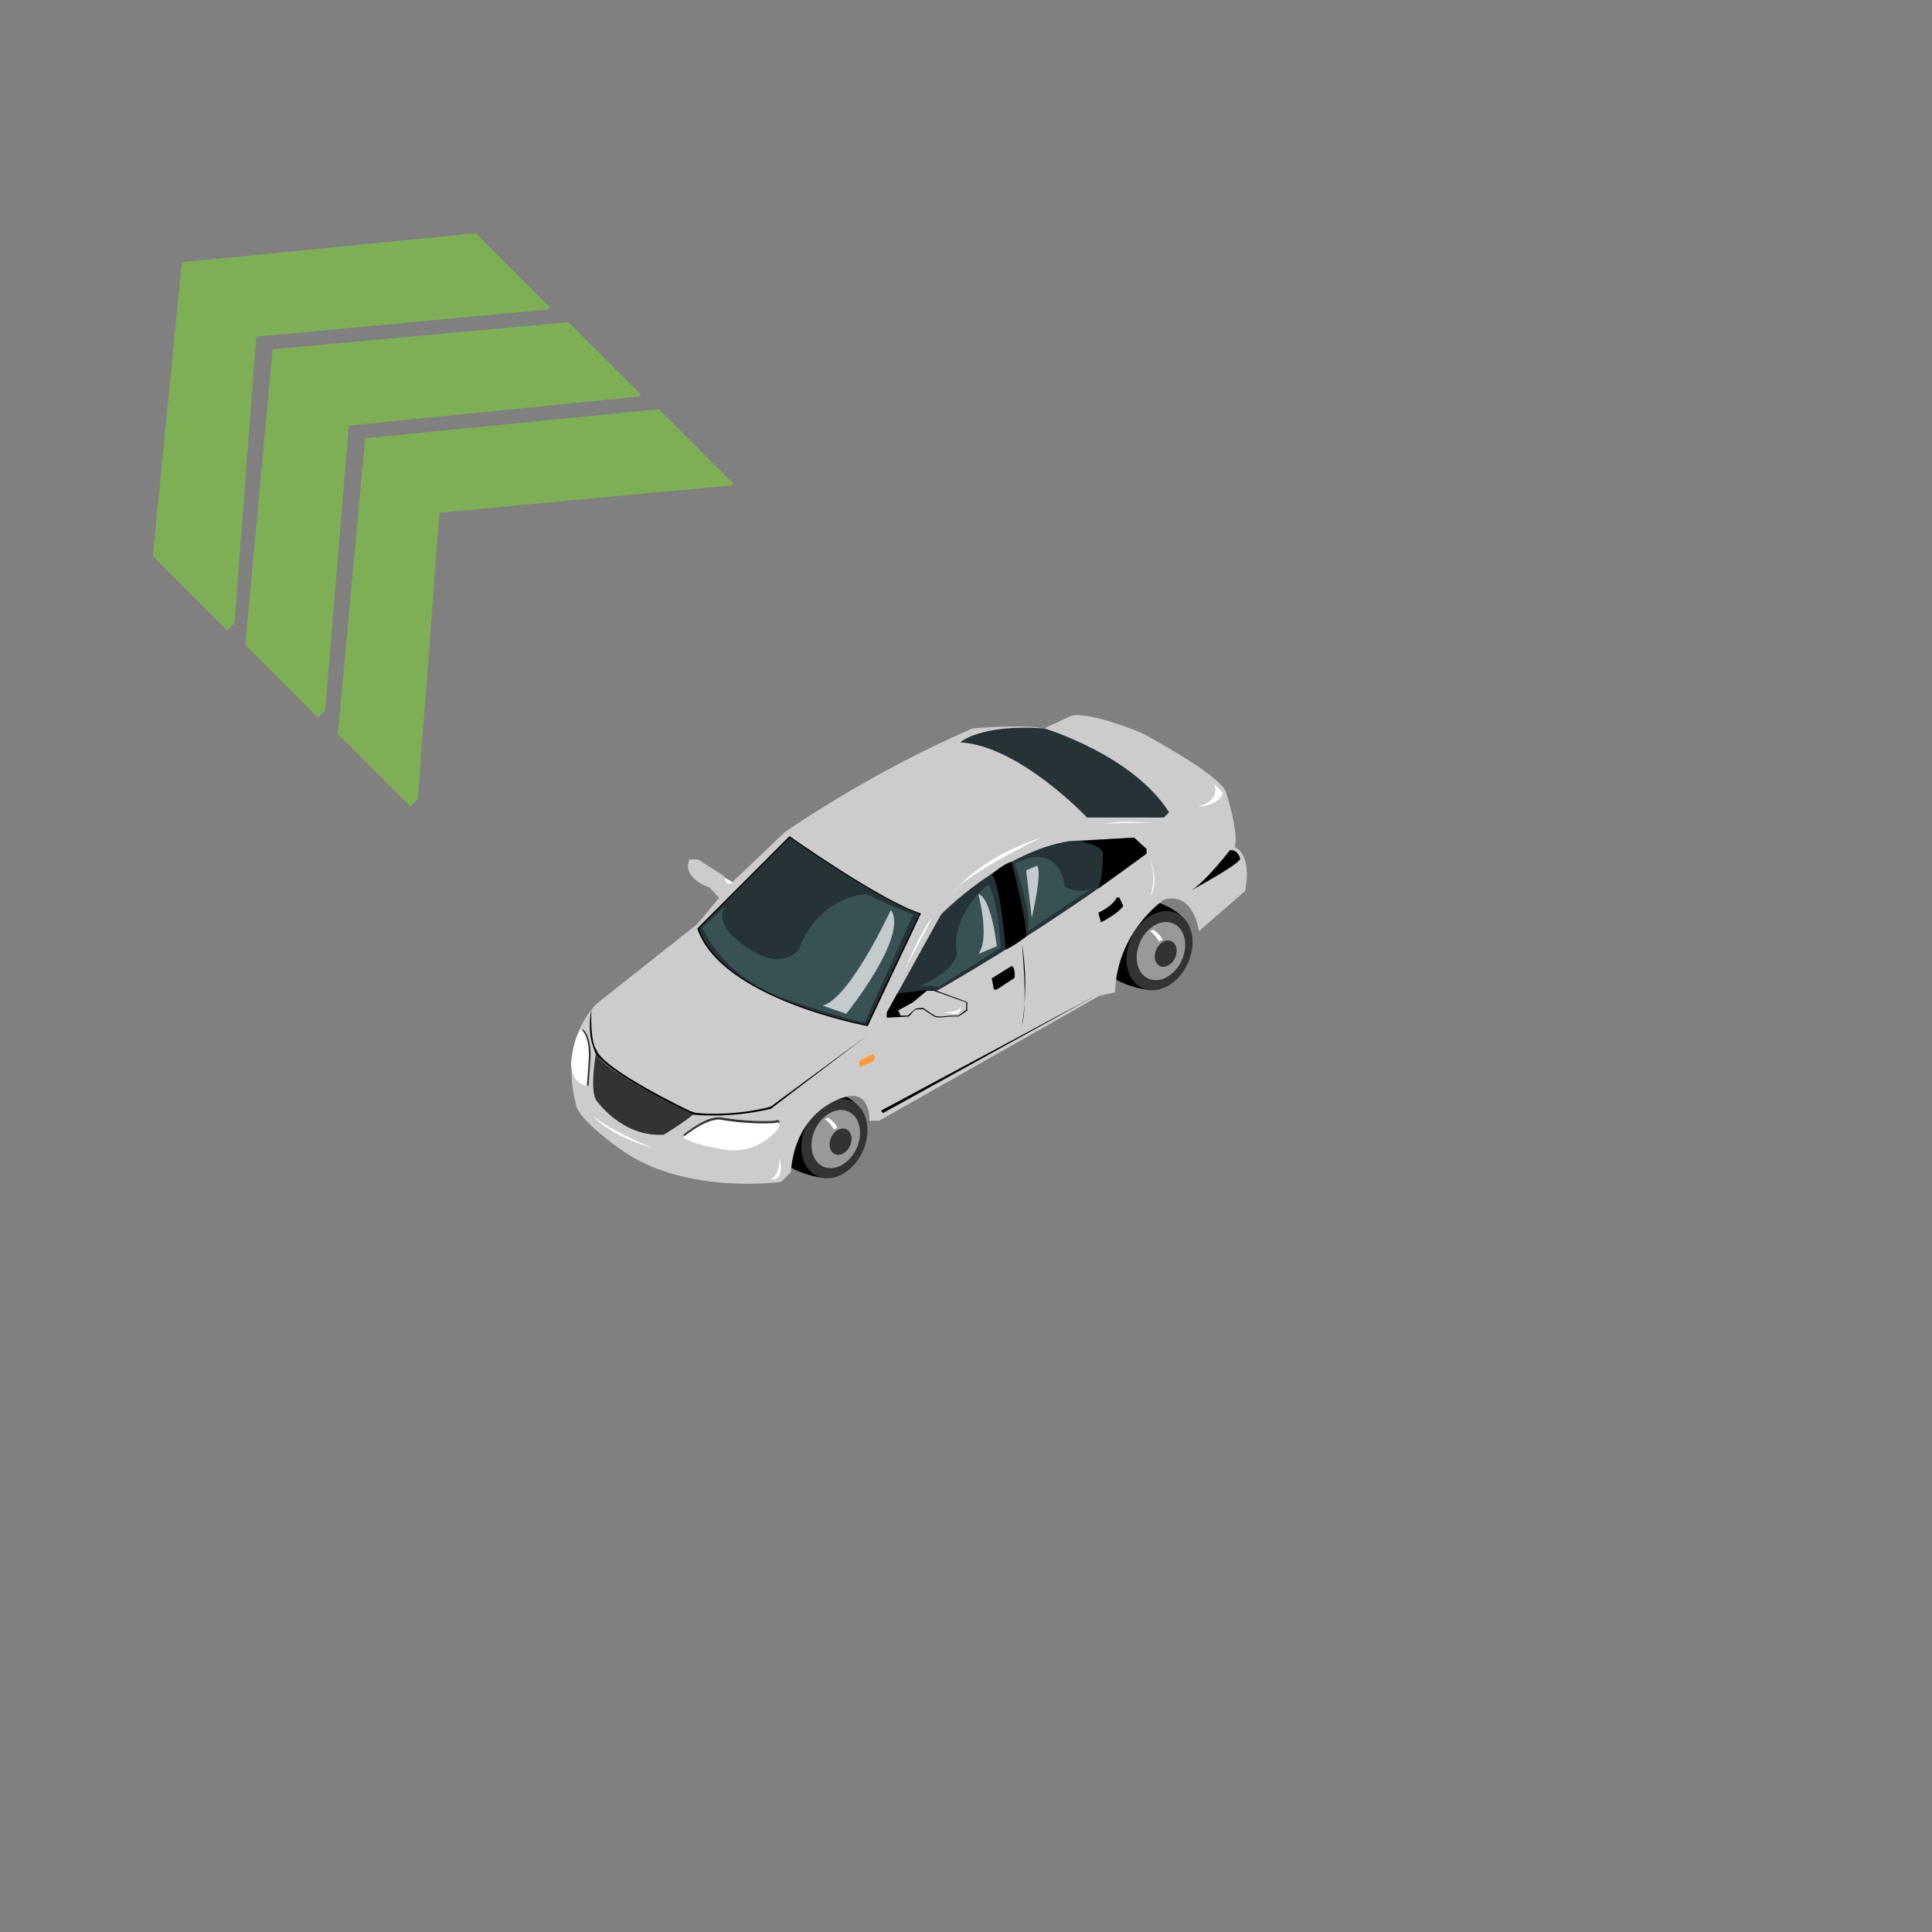 <?xml version="1.0" encoding="utf-8"?>
<!-- Generator: Adobe Illustrator 16.0.0, SVG Export Plug-In . SVG Version: 6.00 Build 0)  -->
<!DOCTYPE svg PUBLIC "-//W3C//DTD SVG 1.1//EN" "http://www.w3.org/Graphics/SVG/1.1/DTD/svg11.dtd">
<svg version="1.1" id="Layer_1" xmlns="http://www.w3.org/2000/svg" xmlns:xlink="http://www.w3.org/1999/xlink" x="0px" y="0px"
	 width="200px" height="200px" viewBox="0 0 200 200" enable-background="new 0 0 200 200" xml:space="preserve">
<rect x="0" y="0" width="200" height="200" fill="#808080" stroke="none"/>
<g id="Direction">
	<g transform="rotate({{angle}} 50 50)">
		<polygon id="arrow" opacity="0.7" fill="#80C342" enable-background="new    " points="34.978,75.982 37.796,45.367 
			68.222,42.361 75.922,50.063 75.733,50.25 45.497,53.067 43.243,82.742 42.489,83.494 		">

		</polygon>
		<polygon id="arrow2" opacity="0.7" fill="#80C342" enable-background="new    " points="25.4,66.778 28.218,36.166 58.831,33.348 
			66.343,40.859 66.155,41.047 36.106,44.055 33.662,73.54 32.912,74.29 		">
		
		</polygon>
		<polygon id="arrow3" opacity="0.7" fill="#80C342" enable-background="new    " points="15.82,57.576 18.827,27.15 49.252,24.145 
			56.952,31.846 56.764,32.034 26.527,34.851 24.273,64.524 23.521,65.277 		">
		
		</polygon>
	</g>
</g>
<polygon fill="#FFFFFF" points="74.16,90.374 74.16,91.779 75.684,92.543 75.922,91.364 "/>
<g id="Tire_2_1_">
	<path d="M85.392,121.956c0,0-3.566-0.253-5.719-2.857c0,0-1.853-4.827,2.927-6.741c0,0,3.874-0.203,6.133,2.016
		C91.003,116.577,85.392,121.956,85.392,121.956z"/>
	<path fill="#333333" d="M89.456,118.828c-0.827,2.214-2.874,3.561-4.574,3.03c-1.697-0.531-2.407-2.744-1.58-4.952
		c0.831-2.204,2.875-3.556,4.575-3.026C89.575,114.414,90.281,116.625,89.456,118.828z"/>
	<path fill="#999999" d="M87.617,114.987c-1.244-0.387-2.75,0.608-3.353,2.217c-0.611,1.619-0.085,3.248,1.157,3.64
		c1.248,0.387,2.75-0.604,3.356-2.222C89.386,117.002,88.872,115.379,87.617,114.987z M88.042,118.499
		c-0.274,0.734-0.958,1.184-1.523,1.007c-0.566-0.175-0.8-0.915-0.526-1.646c0.272-0.729,0.952-1.178,1.521-1.002
		C88.076,117.025,88.313,117.77,88.042,118.499z"/>
	<path fill="#FFFFFF" d="M85.695,115.711c0,0,0.705,0.363,0.988,1.02l-0.351,0.207c0,0-0.564-0.974-0.972-1.057L85.695,115.711z"/>
	
		<animateTransform  type="translate" fill="remove" attributeType="XML" accumulate="none" repeatCount="indefinite" additive="replace" begin="0s" values="0,0;0.1,0.1;0,0" restart="always" calcMode="linear" dur="1" attributeName="transform">
		</animateTransform>
</g>
<g id="Tire_2_2_">
	<path d="M119.05,102.495c0,0-3.567-0.255-5.72-2.855c0,0-1.852-4.834,2.926-6.747c0,0,3.872-0.197,6.138,2.013
		C124.659,97.116,119.05,102.495,119.05,102.495z"/>
	<path fill="#333333" d="M123.111,99.37c-0.828,2.203-2.873,3.559-4.572,3.028c-1.699-0.535-2.406-2.744-1.582-4.945
		c0.831-2.21,2.875-3.563,4.575-3.031C123.234,94.949,123.938,97.167,123.111,99.37z"/>
	<path fill="#999999" d="M121.279,95.53c-1.248-0.392-2.752,0.602-3.357,2.222c-0.604,1.611-0.084,3.238,1.162,3.629
		s2.748-0.604,3.354-2.217C123.045,97.54,122.524,95.919,121.279,95.53z M121.693,99.042c-0.271,0.729-0.953,1.178-1.52,0.999
		c-0.566-0.172-0.797-0.908-0.525-1.64c0.271-0.727,0.949-1.181,1.52-1.004C121.737,97.567,121.973,98.307,121.693,99.042z"/>
	<path fill="#FFFFFF" d="M119.354,96.25c0,0,0.7,0.365,0.985,1.019l-0.35,0.208c0,0-0.566-0.978-0.97-1.06L119.354,96.25z"/>
	
		<animateTransform  type="translate" fill="remove" attributeType="XML" accumulate="none" repeatCount="indefinite" additive="replace" begin="0s" values="0,0;0.1,0.1;0,0" restart="always" calcMode="linear" dur="1" attributeName="transform">
		</animateTransform>
</g>
<g id="Car">
	<path fill="#CCCCCC" d="M59.605,114.21c0,0-1.9-6.146,2.171-10.312l10.403-8.235l2.259-2.71l-0.995-1.087
		c0,0-2.891-0.902-2.081-2.895h0.904l2.711,1.72c0,0,0,0.815,0.639,0.815l5.605-5.342c0,0,8.413-5.969,19.451-10.761
		c0,0,5.158-0.449,7.42,0l2.535-1.179c0,0,0.994-0.995,7.507,1.628c0,0,8.234,4.345,8.78,6.151c0,0,1.358,4.161,0.906,5.699
		c0,0,1.809,0.543,1.086,4.525l-4.793,4.166c0,0-0.539-4.166-3.619-3.256c0,0-4.882,3.256-5.061,9.583l-1.629,0.364L91.01,116.018
		h-1.009c0,0,0.181-3.255-2.535-2.441c0,0-5.062,1.083-5.607,7.778l-0.995,0.994c0,0-9.591,1.355-16.193-3.076
		C64.67,119.278,59.65,115.895,59.605,114.21z"/>
	<path d="M95.339,94.554l-5.512,11.668c0,0-15.165-2.759-17.647-10.106l9.556-9.56C81.733,86.556,91.201,93.262,95.339,94.554z"/>
	<path fill="#253336" d="M95.162,94.58l-5.435,11.491c0,0-14.926-2.718-17.369-9.952l9.406-9.408
		C81.767,86.71,91.088,93.311,95.162,94.58z"/>
	<path fill="#253336" d="M91.809,104.801l5.609-10.134c0,0,6.337-6.512,13.296-7.599l6.697-0.359l1.265,1.176v0.479
		c0,0-11.039,8.479-25.691,16.439l-1.174,0.544v-0.546H91.809z"/>
	<path fill="#253336" d="M99.408,76.848c0,0,1.992-1.902,8.686-1.448c0,0,9.137,2.715,12.932,8.688l-0.541,0.541h-7.963
		C112.529,84.629,105.559,77.212,99.408,76.848z"/>
	<path fill="#333333" d="M61.685,109.142c0,0-0.639,3.439,0,4.706c0,0,2.637,3.89,7.017,3.618c0,0,2.117-1.267,3.026-2.077
		C71.728,115.384,62.769,111.042,61.685,109.142z"/>
	<path fill="#333333" d="M60.346,106.553c0,0,0.985,0.682,0.758,3.394l-0.178,2.446c0,0-1.629-0.143-1.629-2.402
		C59.297,109.993,59.536,107.234,60.346,106.553z"/>
	<path fill="#333333" d="M70.731,117.479c0,0,2.261-1.918,3.797-1.822c0,0,2.806,0.542,5.701,0.364c0,0,0.721-0.353,0.358,0.54
		c0,0-2.08,2.896-5.789,2.17C74.804,118.731,71.562,118.244,70.731,117.479z"/>
	<path fill="#FFFFFF" d="M70.731,117.721c0,0,2.261-1.918,3.797-1.826c0,0,2.806,0.542,5.701,0.364c0,0,0.721-0.351,0.358,0.546
		c0,0-2.08,2.888-5.789,2.164C74.804,118.973,71.562,118.485,70.731,117.721z"/>
	<path fill="#FFFFFF" d="M60.172,106.569c0,0,0.986,0.677,0.758,3.392l-0.182,2.44c0,0-1.625-0.138-1.625-2.399
		C59.121,110.004,59.367,107.246,60.172,106.569z"/>
	<polygon fill="#FF9933" points="88.96,109.842 90.385,109.108 90.591,109.473 90.416,109.842 89.195,110.396 88.96,110.396 	"/>
	<path d="M102.664,90.512c0,0,1.291-1.16,2.054-1.29c0,0,1.681,6.526,1.497,7.747c0,0-1.23,0.958-2.096,1.326
		C104.119,98.293,103.568,91.413,102.664,90.512z"/>
	<path d="M111.769,87.067c0,0,2.31,0.452,2.402,1.226c0,0,0.041,2.659-0.505,3.7l5.016-3.629v-0.479l-1.303-1.176l0,0
		L111.769,87.067z"/>
	<path fill="#CCCCCC" d="M94.49,103.976l1.459-1.208h0.691l3.385,1.208v0.759l-0.82,0.607h-0.879c0,0-1.227,0.204-1.561,0
		c-0.343-0.203-1.223-0.811-1.223-0.811l-0.675,0.066l-0.377,0.269l-0.506,0.476h-0.744l-0.254-0.541L94.49,103.976z"/>
	<path d="M92.894,102.843l3.009-0.352l0.714-0.052l3.512,1.295v0.889l-0.887,0.595l-0.988,0.014c0,0-1.195,0.202-1.534,0
		c-0.343-0.203-1.176-0.773-1.176-0.773l-0.693,0.042l-0.27,0.17l-0.498,0.562l-2.275,0.115v-0.544L92.894,102.843z"/>
	<path fill="#CCCCCC" d="M94.49,103.771l1.459-1.21h0.691l3.385,1.21v0.761l-0.82,0.607h-0.879c0,0-1.227,0.203-1.561,0
		c-0.345-0.202-1.229-0.81-1.229-0.81l-0.68,0.063l-0.371,0.271l-0.507,0.475h-0.747l-0.248-0.541L94.49,103.771z"/>
	<path fill="#FFFFFF" d="M80.694,119.771c0,0,0.123,1.864-0.92,2.307C79.774,122.079,81.337,122.437,80.694,119.771z"/>
	<path fill="#FFFFFF" d="M96.5,95.031l-2.839,5.337C93.663,100.366,95.631,95.755,96.5,95.031z"/>
	<path fill="#FFFFFF" d="M107.776,86.71c0,0-8.35,4.046-9.186,5.833C98.597,92.543,100.858,89.016,107.776,86.71z"/>
	<path fill="#FFFFFF" d="M99.408,104.099c0,0,0.226,0.702-1.676,0.702C97.732,104.801,99.769,105.434,99.408,104.099z"/>
	<path d="M61.215,104.527c0,0-0.456,2.08,0.186,3.844l0.283,0.771c0,0,1.073,1.853,10.043,6.242c0,0,3.614,0.449,8.047-0.591
		l9.998-7.595l-9.998,7.367c0,0-3.574,1.042-7.778,0.639l-0.545-0.181c0,0-9.064-4.298-9.722-6.375
		C61.729,108.648,61.117,108.139,61.215,104.527z"/>
	<path fill="#FFFFFF" d="M61.401,115.485c0,0,1.401,1.97,6.15,3.362C67.554,118.848,63.023,116.968,61.401,115.485z"/>
	<path opacity="0.3" fill="#669999" enable-background="new    " d="M94.521,94.667c0,0-3.482-1.356-4.751-2.123
		c0,0-4.933,0.102-7.103,5.75c0,0-1.945,2.932-6.696-1.271c0,0-1.901-1.513-0.902-3.266l-2.351,2.268c0,0,1.989,5.203,8.908,7.509
		c0,0,7.281,2.409,7.916,2.258L94.521,94.667z"/>
	<polygon points="113.533,102.998 91.413,115.218 91.199,114.978 	"/>
	<path d="M102.664,101.279l0.226,1.16h0.294l1.846-1.215c0,0,0.115-1.08-0.312-1.217L102.664,101.279z"/>
	<path d="M113.701,94.486l0.271,0.996c0,0,1.899-0.962,2.305-1.723l-0.405-0.853h-0.271
		C115.601,92.905,115.377,93.674,113.701,94.486z"/>
	<path opacity="0.3" fill="#669999" enable-background="new    " d="M102.303,91.549c0,0,0.861,0.814,1.314,6.559l-6.514,4.07
		c0,0-0.917-0.317-2.02,0c0,0,3.823-1.627,3.967-3.482C99.046,98.695,98.142,95.122,102.303,91.549z"/>
	<path opacity="0.3" fill="#669999" enable-background="new    " d="M105.045,89.352c0,0,1.782,5.181,1.377,7.037l6.559-4.396
		c0,0-1.265,0.642-2.76-0.219C110.217,91.774,109.865,87.058,105.045,89.352z"/>
	<path d="M127.326,88.009c0,0-2.549,3.297-4.035,4.177c0,0,5.121-2.783,5.09-3.295C128.381,88.889,128.178,87.906,127.326,88.009z"
		/>
	<path d="M105.787,97.702c0,0,0.639,6.321,0,8.52C105.787,106.222,106.561,102.132,105.787,97.702z"/>
	<path fill="#FFFFFF" d="M118.994,88.721c0,0,1.18,2.692,0,4.184C118.994,92.905,119.9,91.325,118.994,88.721z"/>
	<path fill="#FFFFFF" d="M114.291,85.26c0,0,4.75-0.178,5.561,0C119.852,85.26,116.503,84.854,114.291,85.26z"/>
	<path fill="#FFFFFF" d="M125.641,81.099c0,0,0.994,1.674-1.627,2.395c0,0,2.078,0,2.584-1.403L125.641,81.099z"/>
	<path opacity="0.7" fill="#FFFFFF" enable-background="new    " d="M92.22,94.194c0,0-4.207,9.137-7.058,9.906l2.441,0.851
		C87.604,104.951,94.117,96.886,92.22,94.194z"/>
	<path opacity="0.7" fill="#FFFFFF" enable-background="new    " d="M101.269,92.543c0,0,1.257,4.624,0,6.222l1.918-0.815
		C103.184,97.95,102.654,92.974,101.269,92.543z"/>
	<path opacity="0.7" fill="#FFFFFF" enable-background="new    " d="M106.229,90.093l0.576,4.938c0,0,1.15-4.836,0.539-5.407
		L106.229,90.093z"/>
</g>
</svg>
